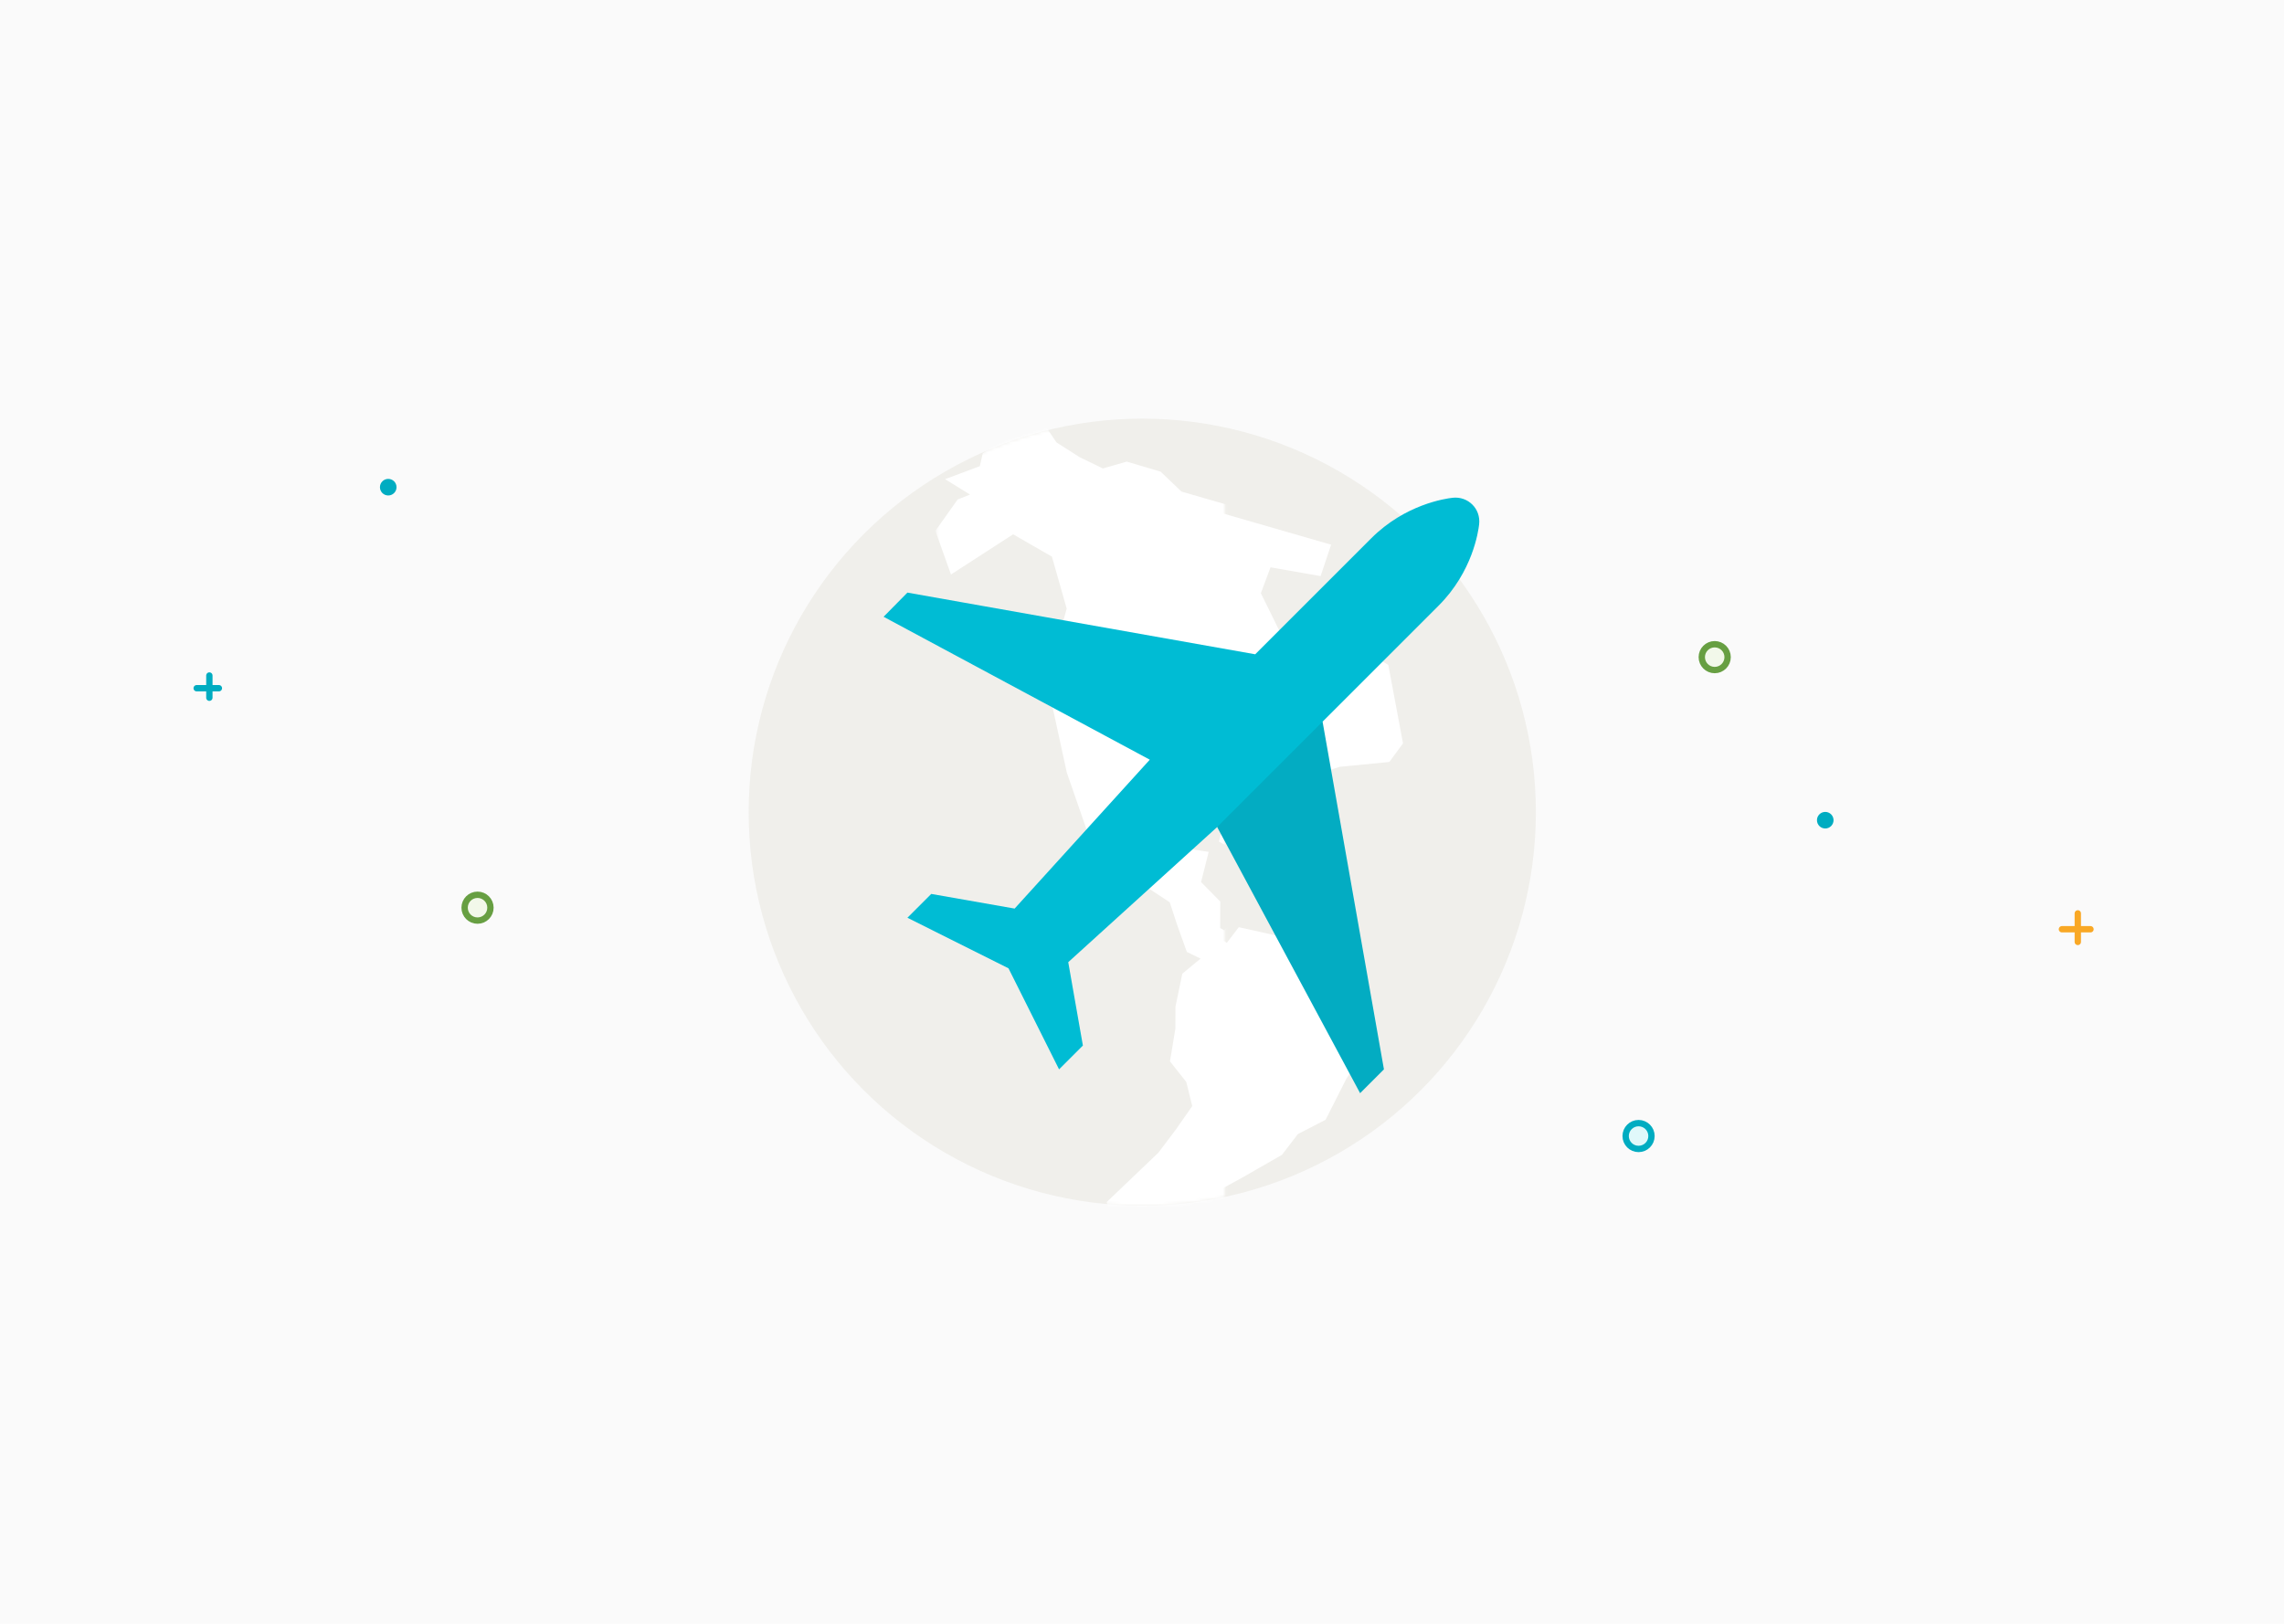 <?xml version="1.0" encoding="UTF-8" standalone="no"?>
<svg width="720px" height="512px" viewBox="0 0 720 512" version="1.1" xmlns="http://www.w3.org/2000/svg" xmlns:xlink="http://www.w3.org/1999/xlink">
    <!-- Generator: Sketch 40 (33762) - http://www.bohemiancoding.com/sketch -->
    <title>Group 6</title>
    <desc>Created with Sketch.</desc>
    <defs>
        <ellipse id="path-1" cx="124.083" cy="124.083" rx="124.083" ry="124.083"></ellipse>
        <polygon id="path-3" points="76.465 12.761 75.422 17.248 68.712 19.75 73.567 22.748 72.121 26.244 67.819 27.951 62.217 35.836 65.335 44.572 83.29 32.956 98.157 41.52 103.374 59.889 97.095 82.733 103.184 110.775 109.23 128.184 115.612 137.935 124.975 143.792 135.269 150.571 137.945 158.729 140.547 165.982 147.968 169.597 139.435 176.656 137.549 185.707 137.525 192.559 135.991 201.843 140.718 207.806 143.083 217.366 137.056 225.98 131.39 233.482 116.314 247.88 119.357 256.808 140.899 256.234 137.884 248.985 155.455 239.396 168.11 232.139 173.141 225.583 181.883 221.067 188.374 208.229 193.527 200.264 186.871 192.017 187.874 182.22 175.73 165.273 165.192 162.728 154.513 160.355 150.747 165.274 145.622 162.343 145.672 153.498 139.3 147.026 141.304 139.077 130.8 137.472 126.819 131.22 129.543 124.371 134.735 119.229 145.077 119.42 151.327 122.072 152.923 127.148 151.727 131.849 156.596 134.55 159.789 126.198 171.018 114.77 186.273 109.791 201.972 108.254 206.277 102.388 201.65 77.667 194.908 73.535 193.096 62.147 184.728 58.858 178.035 77.081 171.66 75.722 161.469 55.044 164.512 46.885 180.3 49.65 183.619 39.752 134.915 25.679 128.31 19.376 119.181 16.675 111.398 18.913 102.849 14.763 94.898 9.68 90.822 3.659"></polygon>
        <mask id="mask-4" maskContentUnits="userSpaceOnUse" maskUnits="objectBoundingBox" x="-3" y="-3" width="150.06" height="259.148">
            <rect x="59.217" y="0.659" width="150.06" height="259.148" fill="white"></rect>
            <use xlink:href="#path-3" fill="black"></use>
        </mask>
    </defs>
    <g id="Screens" stroke="none" stroke-width="1" fill="none" fill-rule="evenodd">
        <g id="Home" transform="translate(0, -1664)">
            <g id="Group-6" transform="translate(0, 1664)">
                <rect id="Rectangle-6" fill="#FAFAFA" x="0" y="0" width="720" height="512"></rect>
                <g id="Shape-Copy-+-Shape-+-Shape" transform="translate(236, 132)">
                    <g id="Oval-55-+-Path-60" transform="translate(0, 0)">
                        <mask id="mask-2" fill="white">
                            <use xlink:href="#path-1"></use>
                        </mask>
                        <use id="Oval-55" fill="#F0EFEB" xlink:href="#path-1"></use>
                        <g id="Path-60" mask="url(#mask-2)">
                            <use fill="#FFFFFF" fill-rule="evenodd" xlink:href="#path-3"></use>
                            <use stroke="#FFFFFF" mask="url(#mask-4)" stroke-width="6" xlink:href="#path-3"></use>
                        </g>
                    </g>
                    <g id="Shape-+-Shape" transform="translate(42.539, 24.833)">
                        <polygon id="Shape" fill="#03ACC2" points="105.153 103.944 150.219 187.86 157.73 180.349 138.389 70.727 105.153 67.685"></polygon>
                        <path d="M117.152,49.471 L7.511,30.018 L0,37.641 L83.916,82.707 L41.31,129.65 L15.022,125.031 L7.511,132.542 L39.376,148.484 L55.318,180.349 L62.829,172.838 L58.21,146.55 L105.153,103.944 L174.968,34.13 C185.671,23.427 187.473,10.789 187.736,8.517 C188.018,6.076 187.173,3.823 185.596,2.265 C184.018,0.687 181.765,-0.158 179.343,0.124 C177.071,0.387 164.433,2.189 153.73,12.893" id="Shape" fill="#00BCD4"></path>
                    </g>
                </g>
                <g id="Page-1" transform="translate(360.5, 257) scale(-1, 1) translate(-360.5, -257) translate(62, 151)">
                    <path d="M593,62 L593,69" id="Stroke-1" stroke="#00ACC1" stroke-width="2" stroke-linecap="round"></path>
                    <path d="M590,66 L597,66" id="Stroke-3" stroke="#00ACC1" stroke-width="2" stroke-linecap="round"></path>
                    <path d="M114.391,56.203 C114.391,58.453 116.215,60.276 118.464,60.276 C120.714,60.276 122.537,58.453 122.537,56.203 C122.537,53.953 120.714,52.13 118.464,52.13 C116.215,52.13 114.391,53.953 114.391,56.203" id="Fill-5" fill="#F2F8EA"></path>
                    <path d="M114.391,56.203 C114.391,58.453 116.215,60.276 118.464,60.276 C120.714,60.276 122.537,58.453 122.537,56.203 C122.537,53.953 120.714,52.13 118.464,52.13 C116.215,52.13 114.391,53.953 114.391,56.203 L114.391,56.203 Z" id="Stroke-7" stroke="#679F42" stroke-width="2"></path>
                    <path d="M138.391,207.203 C138.391,209.453 140.215,211.276 142.464,211.276 C144.714,211.276 146.537,209.453 146.537,207.203 C146.537,204.953 144.714,203.13 142.464,203.13 C140.215,203.13 138.391,204.953 138.391,207.203" id="Fill-9" fill="#E0F8FA"></path>
                    <path d="M138.391,207.203 C138.391,209.453 140.215,211.276 142.464,211.276 C144.714,211.276 146.537,209.453 146.537,207.203 C146.537,204.953 144.714,203.13 142.464,203.13 C140.215,203.13 138.391,204.953 138.391,207.203 L138.391,207.203 Z" id="Stroke-11" stroke="#00ACC1" stroke-width="2"></path>
                    <path d="M4,137 L4,146" id="Stroke-13" stroke="#F9A825" stroke-width="2" stroke-linecap="round" stroke-linejoin="round"></path>
                    <path d="M0,142 L9,142" id="Stroke-15" stroke="#F9A825" stroke-width="2" stroke-linecap="round" stroke-linejoin="round"></path>
                    <path d="M539.228,2.614 C539.228,1.17 538.058,0 536.614,0 C535.17,0 534,1.17 534,2.614 C534,4.058 535.17,5.228 536.614,5.228 C538.058,5.228 539.228,4.058 539.228,2.614" id="Fill-21" fill="#00ACC1"></path>
                    <path d="M86.228,107.614 C86.228,106.17 85.058,105 83.614,105 C82.17,105 81,106.17 81,107.614 C81,109.058 82.17,110.228 83.614,110.228 C85.058,110.228 86.228,109.058 86.228,107.614" id="Fill-23" fill="#00ACC1"></path>
                    <path d="M504.391,135.073 C504.391,137.323 506.215,139.146 508.464,139.146 C510.714,139.146 512.537,137.323 512.537,135.073 C512.537,132.823 510.714,131 508.464,131 C506.215,131 504.391,132.823 504.391,135.073" id="Fill-25" fill="#F2F8EA"></path>
                    <path d="M504.391,135.203 C504.391,137.453 506.215,139.276 508.464,139.276 C510.714,139.276 512.537,137.453 512.537,135.203 C512.537,132.953 510.714,131.13 508.464,131.13 C506.215,131.13 504.391,132.953 504.391,135.203 L504.391,135.203 Z" id="Stroke-27" stroke="#679F42" stroke-width="2"></path>
                </g>
            </g>
        </g>
    </g>
</svg>
